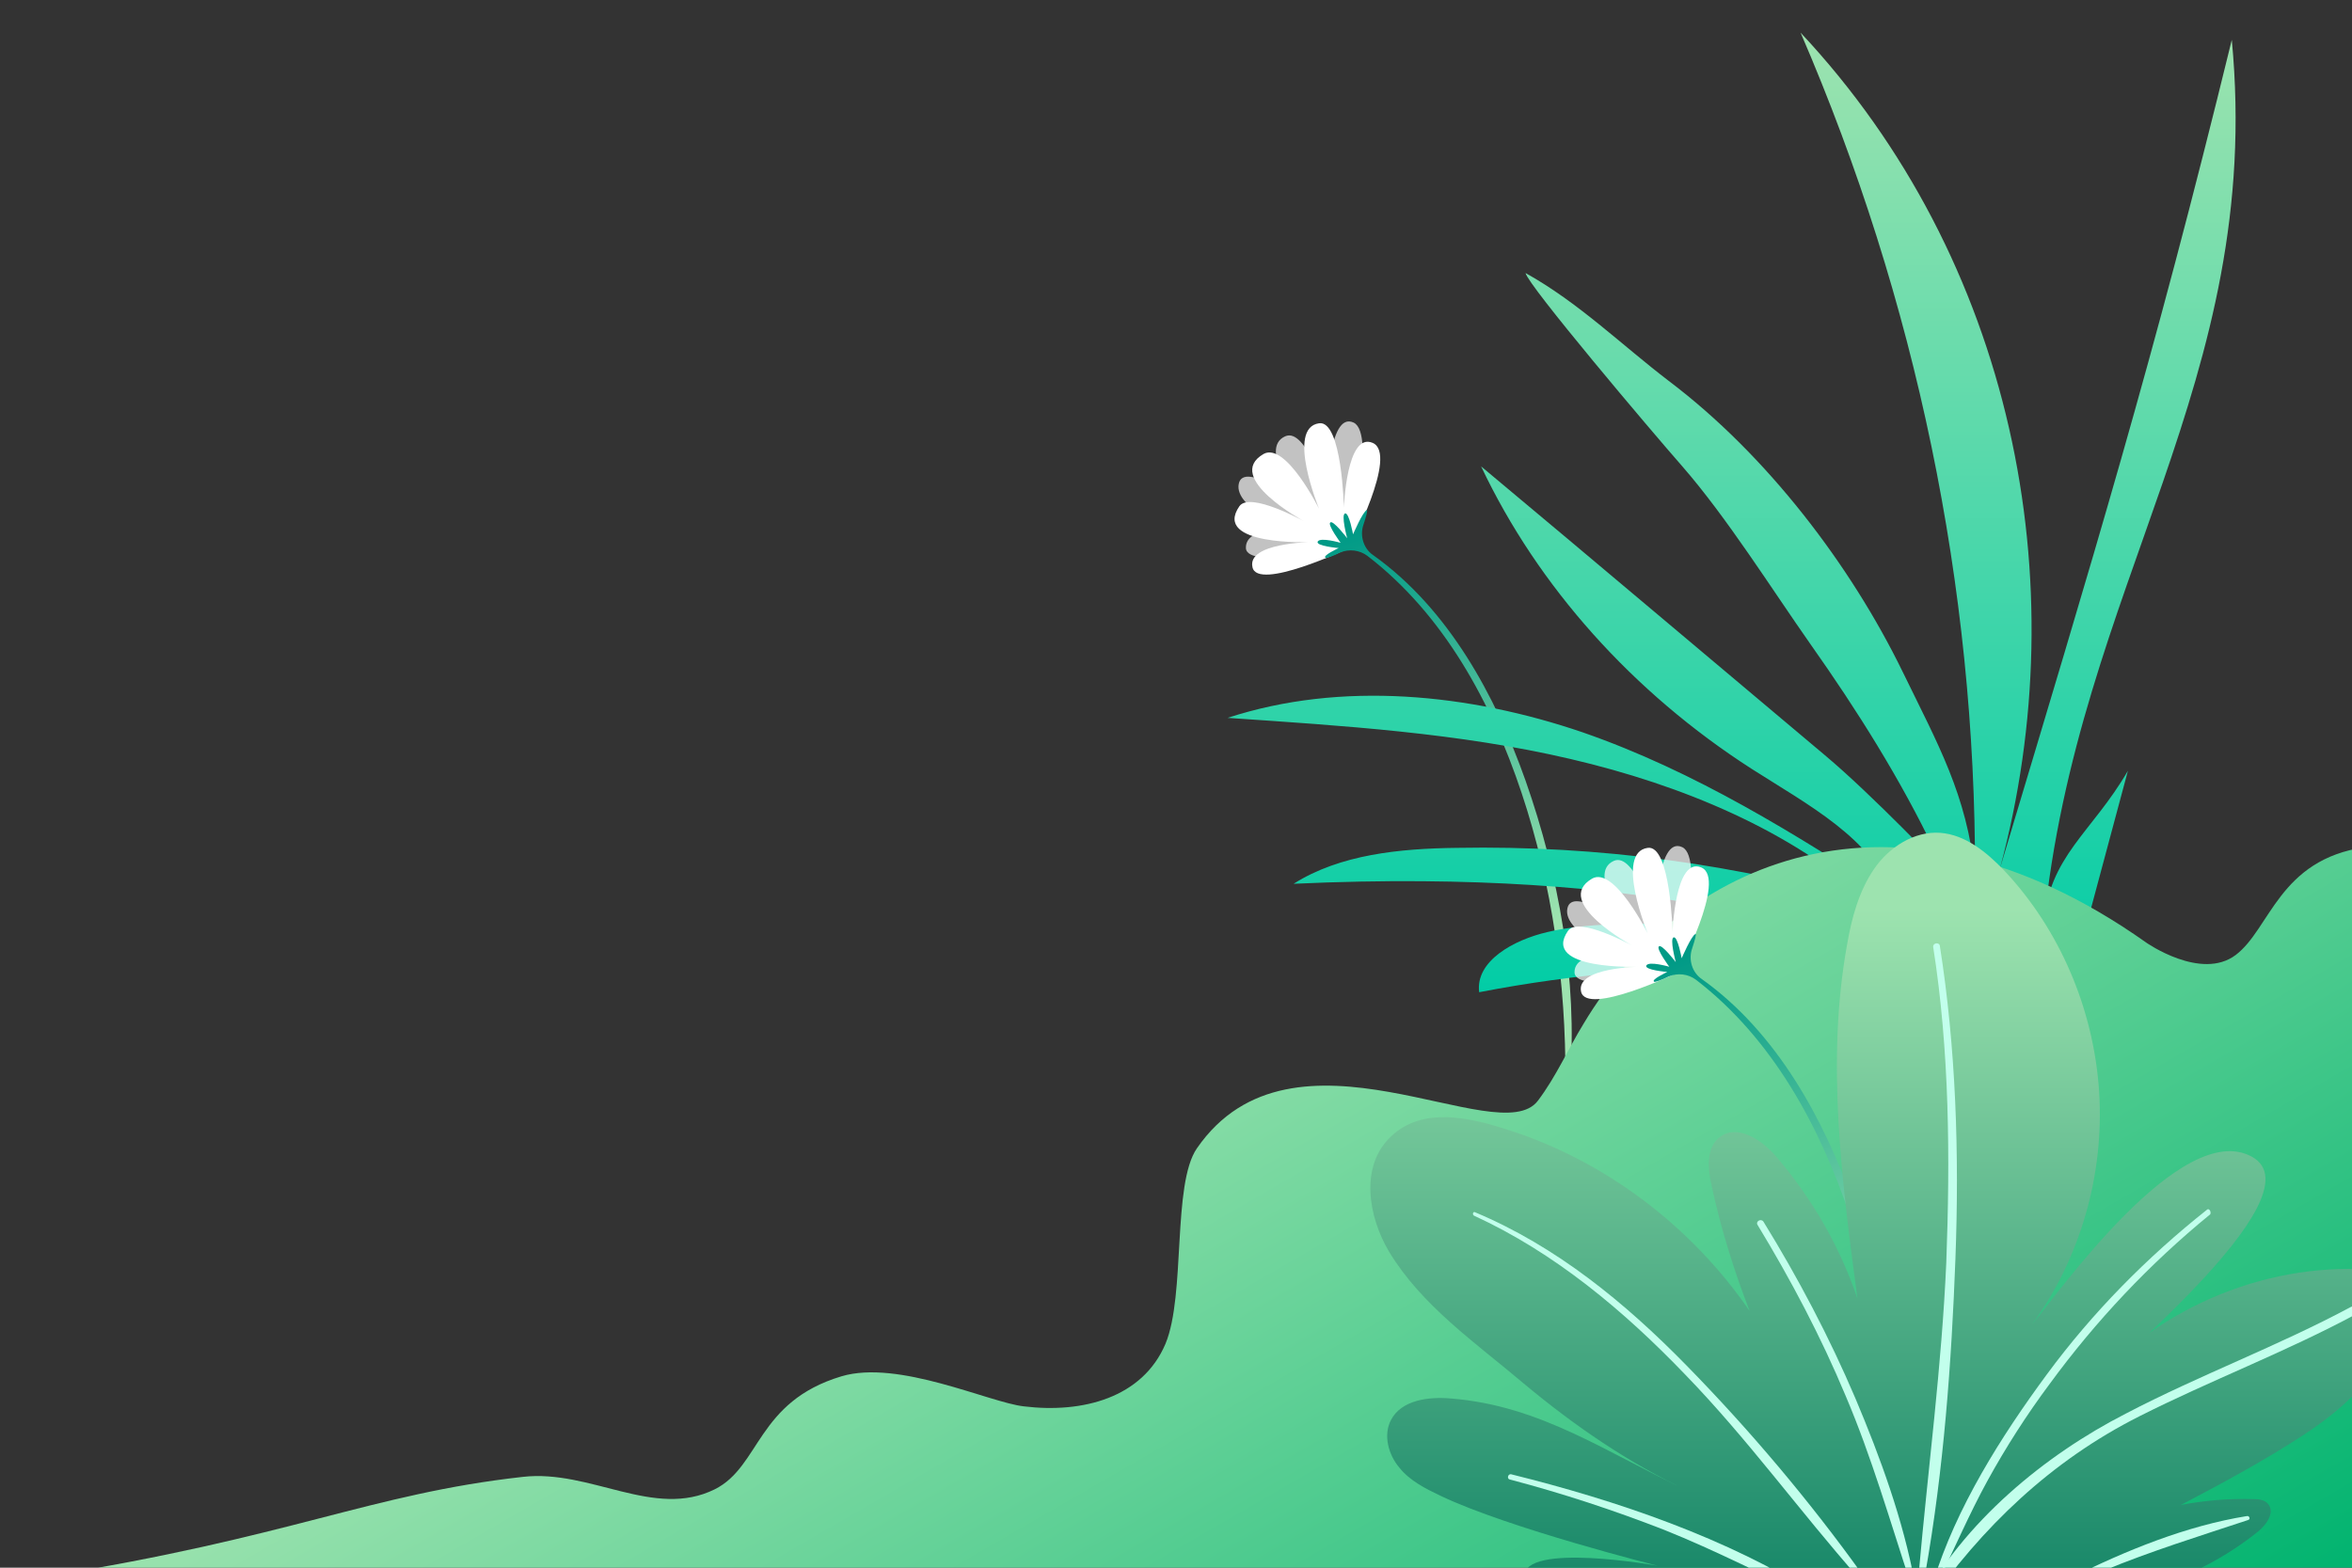 <?xml version="1.0" encoding="utf-8"?>
<!-- Generator: Adobe Illustrator 22.0.1, SVG Export Plug-In . SVG Version: 6.00 Build 0)  -->
<svg version="1.1" id="圖層_1" xmlns="http://www.w3.org/2000/svg" xmlns:xlink="http://www.w3.org/1999/xlink" x="0px" y="0px"
	 viewBox="0 0 360 240" style="enable-background:new 0 0 360 240;" xml:space="preserve">
<rect x="0" y="0" width="360" height="240" fill="#333333" stroke="none"/>
<style type="text/css">
	.st0{opacity:0.18;fill:#3B5E43;}
	.st1{opacity:0.7;fill:#FFFFFF;}
	.st2{fill:#FFFFFF;}
	.st3{fill:url(#SVGID_1_);}
	.st4{fill:url(#SVGID_2_);}
	.st5{fill:url(#SVGID_3_);}
	.st6{fill:url(#SVGID_4_);}
	.st7{fill:url(#SVGID_5_);}
	.st8{fill:#C2FFEC;}
</style>
<g>
	<ellipse class="st0" cx="288.7" cy="250.9" rx="73.3" ry="8"/>
	<g>
		<path class="st1" d="M206.5,83.9c0,0,4.2-17.5,0.7-19.2c-4-1.9-4.1,11.6-4.1,11.6s-3.1-11-6.4-9.5c-4.2,1.9,2.3,10.2,2.3,10.2
			s-8.7-6.6-9.4-2.9c-0.7,3.7,8,7,8,7s-7-0.6-6.9,2.8C190.8,87.3,206.5,83.9,206.5,83.9z"/>
		<path class="st2" d="M206.5,83.9c0,0,7.6-14.4,3.6-16.1c-4-1.7-4.4,9.9-4.4,9.9s-0.3-13.4-3.8-12.9c-5.1,0.7,0,13.1,0,13.1
			s-5.1-10.3-8.5-8.4c-6.2,3.6,6.2,10.3,6.2,10.3s-8.3-4.6-9.9-2.3c-4.2,6.1,10.9,5.5,10.9,5.5s-9.7,0.1-8.9,3.8
			C192.4,90.6,206.5,83.9,206.5,83.9z"/>
		
			<linearGradient id="SVGID_1_" gradientUnits="userSpaceOnUse" x1="765.375" y1="80.469" x2="743.089" y2="143.071" gradientTransform="matrix(-1 0 0 1 975.494 0)">
			<stop  offset="0" style="stop-color:#009A86"/>
			<stop  offset="1" style="stop-color:#9DE3AF"/>
		</linearGradient>
		<path class="st3" d="M201.7,82.9c0.4-0.7,3.5,0.2,3.5,0.2s-2-2.7-1.6-3.1c0.4-0.5,2.6,2.4,2.6,2.4s-1-3.7-0.3-3.8
			c0.6-0.1,1.2,3.2,1.2,3.2s1.5-3.5,2.1-3.7c0.2-0.1-0.1,1-0.5,2.2c-0.6,1.7,0,3.7,1.5,4.7c11.5,8.2,18.7,21.5,23.3,34.5
			c5.1,14.5,8,30.5,6.8,45.9c0,0.5-0.7,0.5-0.7,0c0.1-14.9-2-29.9-6.7-44c-4.6-13.8-11.9-27.3-23.6-36.3c-1.2-0.9-2.8-1.1-4.2-0.5
			c-1,0.5-2.1,0.9-2.2,0.8c-0.6-0.3,2-1.5,2-1.5S201.3,83.6,201.7,82.9z"/>
	</g>
	<g>
		
			<linearGradient id="SVGID_2_" gradientUnits="userSpaceOnUse" x1="480.675" y1="5.018" x2="480.675" y2="153.773" gradientTransform="matrix(-1 0 0 1 745.768 0)">
			<stop  offset="0" style="stop-color:#9DE3AF"/>
			<stop  offset="1" style="stop-color:#00CCA6"/>
		</linearGradient>
		<path class="st4" d="M325.7,118c-5.5,9.5-12.2,13.1-12.9,23.7c5.2-52.3,33.8-83.3,28.8-135.6C329.4,56,320.5,84.9,306.1,133
			c11.9-44,2-93.3-30.5-128c17.7,41,26.8,84.9,26.7,128.8c-1.3-12.2-5.6-19.7-11.1-31c-7.9-16.2-20.7-33.1-35.8-44.5
			c-7.2-5.5-13.8-12-21.9-16.5c0.4,1.9,19,23.9,24,29.6c6.8,7.8,13.7,18.8,19.6,27.2c7.2,10.2,13.8,20.7,19.1,31.8
			c0.4,0.9,0.9,1.8,1.3,2.8c0,0-10.8-11.4-18.2-17.6c-17.5-14.7-35-29.5-52.6-44.2c8.7,18.4,23.2,34.6,41.4,46.3
			c8.6,5.5,18.6,10.7,21.7,19.7c-15-9.7-30.3-19.3-47.6-25.3c-17.3-5.9-36.9-7.9-54.3-2.2c17.6,1.2,35.4,2.3,52.5,6.3
			c17.1,4,33.7,10.9,46.1,22.1c-20.4-6-42-8.9-63.5-8.5c-8.7,0.1-17.9,1-25,5.5c56.3-2.6,80.9,8.2,80.9,8.2s-28.4-4.1-42.1-0.8
			c-5.1,1.2-11,4.4-10.4,9.2c29.5-5.7,60.5-5.1,89.7,1.9"/>
	</g>
	<g>
		
			<linearGradient id="SVGID_3_" gradientUnits="userSpaceOnUse" x1="506.295" y1="303.615" x2="594.673" y2="150.538" gradientTransform="matrix(-1 0 0 1 759.159 0)">
			<stop  offset="0" style="stop-color:#00B36F"/>
			<stop  offset="1" style="stop-color:#9DE3AF"/>
		</linearGradient>
		<path class="st5" d="M267.1,245.6c-75.7-2.5-122.7-2.6-214.8-3.9c-12.4-0.2-25.7-0.3-45-0.4c37.1-5.9,49.4-12.6,72.7-15.2
			c10.4-1.2,20.1,6.5,29.4,1.9c7-3.5,6.4-13.4,19.4-17.3c8.7-2.6,22.6,4,27.9,4.6c9,1.1,18.2-1.3,21.7-9.6c3.1-7.5,1-24.4,4.8-29.9
			c14.7-21.3,46.2,0.7,52.2-7.3c2.8-3.7,4.6-7.9,7-11.8c14.5-24.3,47.1-40,86.1-12.4c0,0,8.4,5.9,13.7,1.9c5.3-4,6.6-14.6,19.8-16.5
			v111.1"/>
	</g>
	<g>
		<path class="st1" d="M256.8,148.9c0,0,4.2-17.5,0.7-19.2c-4-1.9-4.1,11.6-4.1,11.6s-3.1-11-6.4-9.5c-4.2,1.9,2.3,10.2,2.3,10.2
			s-8.7-6.6-9.4-2.9s8,7,8,7s-7-0.6-6.9,2.8C241.2,152.3,256.8,148.9,256.8,148.9z"/>
		<path class="st2" d="M256.8,148.9c0,0,7.6-14.4,3.6-16.1c-4-1.7-4.4,9.9-4.4,9.9s-0.3-13.4-3.8-12.9c-5.1,0.7,0,13.1,0,13.1
			s-5.1-10.3-8.5-8.4c-6.2,3.6,6.2,10.3,6.2,10.3s-8.3-4.6-9.9-2.3c-4.2,6.1,10.9,5.5,10.9,5.5s-9.7,0.1-8.9,3.8
			C242.8,155.6,256.8,148.9,256.8,148.9z"/>
		
			<linearGradient id="SVGID_4_" gradientUnits="userSpaceOnUse" x1="715.039" y1="145.425" x2="692.754" y2="208.028" gradientTransform="matrix(-1 0 0 1 975.494 0)">
			<stop  offset="0" style="stop-color:#009A86"/>
			<stop  offset="1" style="stop-color:#9DE3AF"/>
		</linearGradient>
		<path class="st6" d="M252,147.8c0.4-0.7,3.5,0.2,3.5,0.2s-2-2.7-1.6-3.1c0.4-0.5,2.6,2.4,2.6,2.4s-1-3.7-0.3-3.8
			c0.6-0.1,1.2,3.2,1.2,3.2s1.5-3.5,2.1-3.7c0.2-0.1-0.1,1-0.5,2.2c-0.6,1.7,0,3.7,1.5,4.7c11.5,8.2,18.7,21.5,23.3,34.5
			c5.1,14.5,8,30.5,6.8,45.9c0,0.5-0.7,0.5-0.7,0c0.1-14.9-2-29.9-6.7-44c-4.6-13.8-11.9-27.3-23.6-36.3c-1.2-0.9-2.8-1.1-4.2-0.5
			c-1,0.5-2.1,0.9-2.2,0.8c-0.6-0.3,2-1.5,2-1.5S251.6,148.5,252,147.8z"/>
	</g>
	<g id="XMLID_583_">
		<g id="XMLID_592_">
			
				<linearGradient id="SVGID_5_" gradientUnits="userSpaceOnUse" x1="-2067.851" y1="260.48" x2="-2067.851" y2="139.092" gradientTransform="matrix(-1 0 0 1 -1779.289 0)">
				<stop  offset="0" style="stop-color:#00775C"/>
				<stop  offset="1" style="stop-color:#9DE3AF"/>
			</linearGradient>
			<path class="st7" d="M267.1,248.9c0,0-33.5-0.5-33.8-7.5c-0.2-5.4,20.4-1.7,20.4-1.7S231,234,220.5,229c-2.3-1.1-4.7-2.3-6.3-4.3
				c-1.7-2-2.5-5-1.3-7.3c1.6-3.1,5.8-3.6,9.2-3.3c13.8,1.1,23.8,8.3,36.4,14.2c-9.2-4.3-17.5-10-25.4-16.6
				c-7.2-6.1-15.5-11.8-20.5-20.1c-3.1-5.2-4.6-13.1,0.4-17.7c4.8-4.5,12-2.8,17.6-1c14.9,4.7,28.2,14.7,37.2,27.8
				c-2.4-6.2-4.4-12.6-5.8-19.1c-0.6-2.6-0.9-5.9,1.2-7.5c2.7-2.1,6.5,0.4,8.7,3c5.4,6.3,9.7,13.7,12.4,21.7
				c-2.4-18-4.8-36.3-1.6-54.1c0.7-4.1,1.8-8.2,4.1-11.6c2.3-3.4,6.2-5.9,10.2-5.6c3.8,0.3,7,2.9,9.7,5.7c8.6,9.1,13.8,21.4,14.6,34
				s-2.9,25.5-10.3,35.6c3.9-4.6,22.9-31.7,33.7-25.7c10.8,6-24.3,34-27.3,38c10.4-13.5,27.2-21.4,43.8-20.8c2,0.1,4.3,0.4,5.4,2.2
				c0.6,1,0.7,2.3,0.6,3.5c-0.6,8.6-7.7,15.2-14.8,19.8c-6,3.9-12.3,7.3-18.6,10.6c3.6-0.7,7.4-1,11.1-0.9c0.8,0,1.8,0.1,2.3,0.8
				c1,1.3-0.3,3.1-1.5,4.1c-9,7.3-20.6,11.1-32,10.7"/>
		</g>
		<g>
			<g id="XMLID_591_">
				<path class="st8" d="M225.6,186.1c12.4,5.7,23,14.6,32.4,24.4c9.5,9.8,17.5,20.9,26.5,31.1c0.3,0.3,0.9-0.1,0.6-0.5
					c-8.1-11.3-17.3-22.2-27-32.1c-9.4-9.6-19.9-18.2-32.3-23.4C225.5,185.4,225.3,185.9,225.6,186.1L225.6,186.1z"/>
			</g>
			<g id="XMLID_590_">
				<path class="st8" d="M231.1,226.5c8,2.1,15.9,4.7,23.6,7.7c8,3.2,15.7,7.2,23.5,10.8c0.4,0.2,0.7-0.3,0.3-0.6
					c-14.2-9-31.1-14.7-47.2-18.7C230.8,225.6,230.6,226.4,231.1,226.5L231.1,226.5z"/>
			</g>
			<g id="XMLID_589_">
				<path class="st8" d="M301.7,252.1c12.4-10.1,27.6-14.5,42.4-19.4c0.4-0.1,0.2-0.7-0.2-0.6c-9.3,1.5-18.6,5.3-27,9.5
					c-5.5,2.8-11,6-15.8,10C300.7,251.9,301.3,252.5,301.7,252.1L301.7,252.1z"/>
			</g>
			<g id="XMLID_588_">
				<path class="st8" d="M244.8,244c12.7,0.6,25.2,2.3,37.9,3.2c0.3,0,0.4-0.5,0.1-0.5c-12.4-2.4-25.3-2.9-37.9-3.3
					C244.4,243.4,244.4,244,244.8,244L244.8,244z"/>
			</g>
			<g id="XMLID_587_">
				<path class="st8" d="M269,187.5c5.1,8.4,9.7,17.1,13.5,26.2c4,9.4,6.8,19.2,10,28.9c0.1,0.4,0.7,0.2,0.6-0.2
					c-1.8-9.7-5.3-19.3-9.1-28.3c-4-9.4-8.8-18.5-14.1-27.1C269.5,186.5,268.7,187,269,187.5L269,187.5z"/>
			</g>
			<g id="XMLID_586_">
				<path class="st8" d="M295.9,145c2.5,15.9,2.6,32.2,2,48.3c-0.7,15.9-2.8,31.6-4.2,47.4c0,0.6,0.9,0.7,1,0.1
					c2.8-15.8,4-32.1,4.6-48.1c0.6-16,0.1-32.2-2.4-48C296.7,144.2,295.8,144.4,295.9,145L295.9,145z"/>
			</g>
			<g id="XMLID_585_">
				<path class="st8" d="M337.8,185.2c-9.2,7.3-17.5,15.7-24.5,25.2c-7,9.5-13.9,20.4-17.4,31.8c-0.1,0.4,0.5,0.6,0.6,0.3
					c2.6-5.3,4.9-10.7,7.7-15.8c2.8-5.1,6-10.1,9.5-14.8c7.1-9.7,15.3-18.4,24.6-26C338.5,185.5,338.1,184.9,337.8,185.2
					L337.8,185.2z"/>
			</g>
			<g id="XMLID_584_">
				<path class="st8" d="M359.8,200.1c-11.2,6-23.1,10.4-34.4,16.3c-12.5,6.4-24.8,16.6-31.6,29.3c-0.3,0.6,0.5,1,0.9,0.5
					c8.7-12.5,19.3-22.6,32.8-29.4c10.9-5.5,22.3-9.8,33.1-15.6C361.1,200.8,360.5,199.7,359.8,200.1L359.8,200.1z"/>
			</g>
		</g>
	</g>
</g>
</svg>

